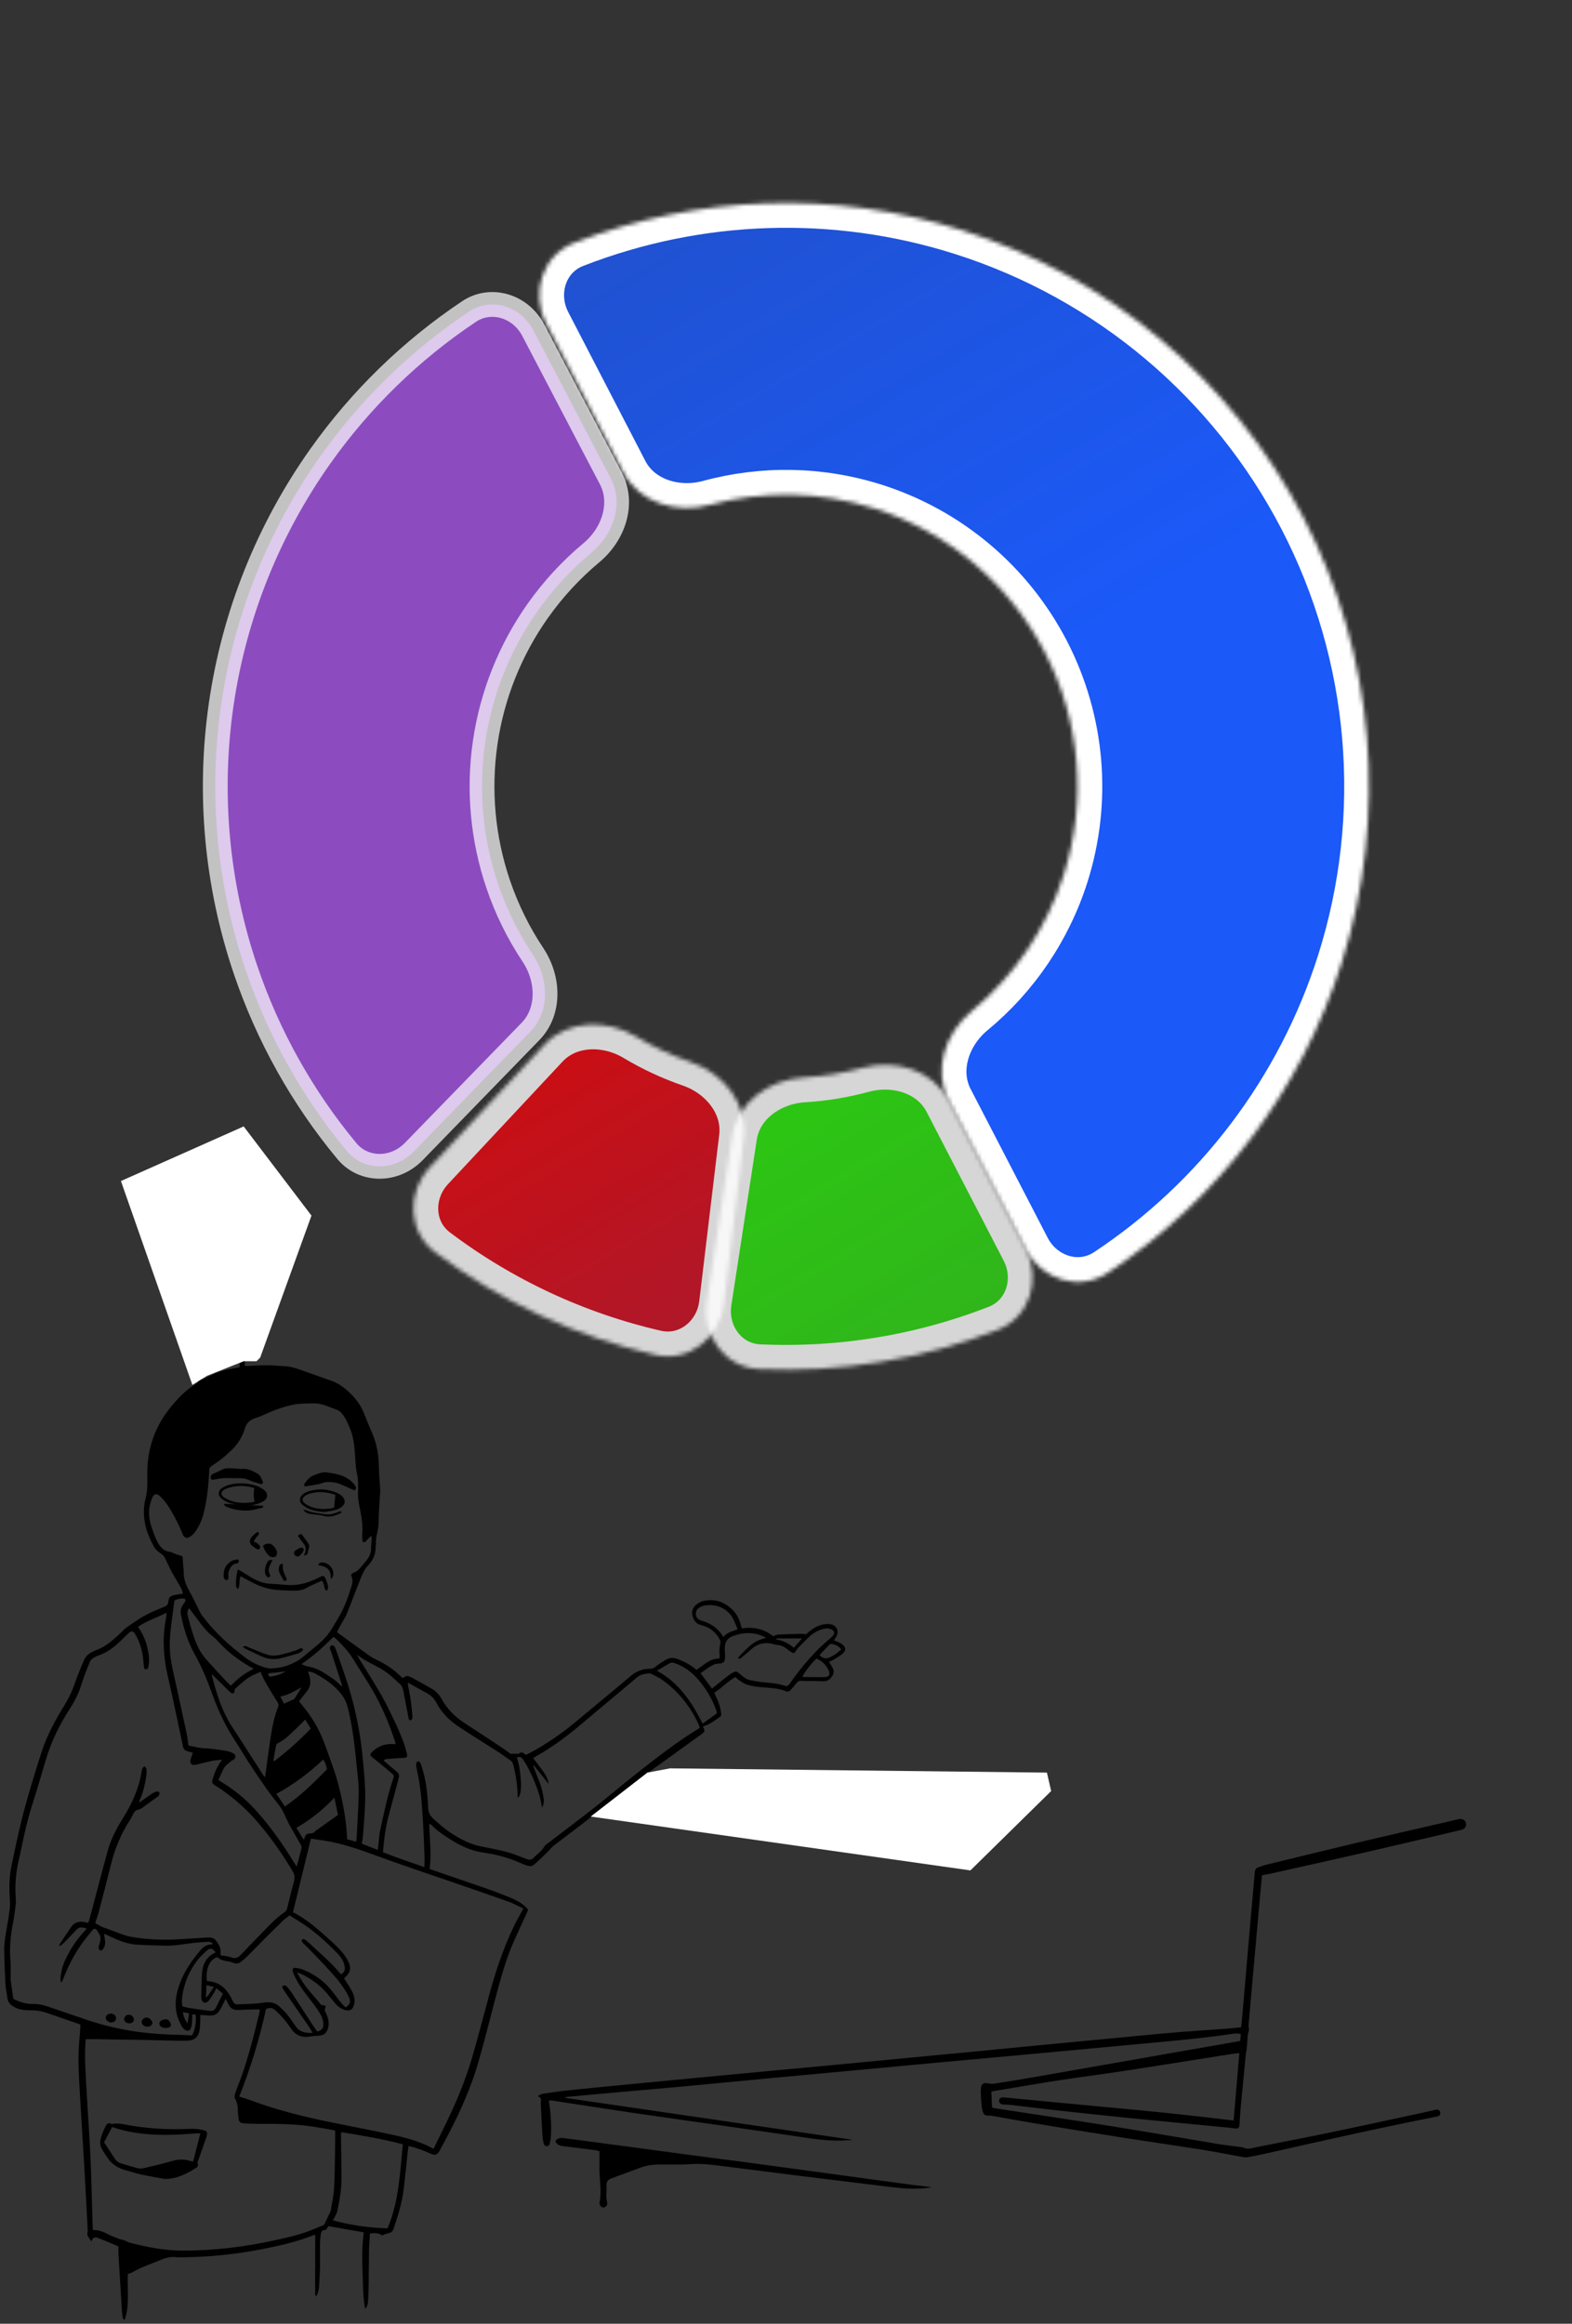 <svg width="377" height="557" viewBox="0 0 377 557" fill="none" xmlns="http://www.w3.org/2000/svg">
<rect x="0" y="0" width="377" height="557" fill="#333333" stroke="none"/>
<path d="M297.422 489.208C297.476 488.646 297.529 488.114 297.585 487.539C296.469 487.283 295.455 487.532 294.466 487.67C286.996 488.717 279.483 489.354 271.976 490.054C263.667 490.829 255.358 491.609 247.048 492.375C240.269 493 233.487 493.6 226.708 494.225C219.164 494.921 211.621 495.634 204.077 496.336C197.444 496.953 190.811 497.558 184.179 498.182C177.62 498.8 171.064 499.448 164.505 500.057C159.257 500.543 154.005 500.989 148.754 501.457C144.562 501.832 140.37 502.21 136.179 502.595C135.906 502.621 135.638 502.718 135.271 502.806C158.337 506.172 181.28 509.52 204.222 512.867C204.234 512.89 204.245 512.913 204.257 512.935C204.041 512.957 203.825 512.982 203.608 513C203.499 513.009 203.388 513 203.279 513.009C199.264 513.345 195.324 512.704 191.377 512.122C186.02 511.332 180.658 510.57 175.298 509.802C167.185 508.641 159.067 507.511 150.957 506.321C144.768 505.412 138.588 504.43 132.403 503.487C132.164 503.451 131.914 503.483 131.631 503.483C132.051 506.217 132.254 508.91 132.139 511.618C132.111 512.274 132.039 512.933 131.92 513.579C131.849 513.968 131.686 514.397 131.191 514.428C130.634 514.463 130.418 514.025 130.327 513.593C130.192 512.952 130.108 512.293 130.07 511.639C129.93 509.227 129.82 506.814 129.698 504.4C129.69 504.254 129.671 504.106 129.684 503.962C129.735 503.391 129.943 502.779 129 502.484L129.193 502.272C129.536 502.126 129.868 501.9 130.225 501.848C132.324 501.545 134.425 501.234 136.534 501.018C142.322 500.423 148.115 499.87 153.908 499.308C158.826 498.832 163.746 498.367 168.664 497.9C174.566 497.34 180.469 496.781 186.373 496.228C191.438 495.753 196.505 495.299 201.57 494.819C207.327 494.274 213.082 493.708 218.839 493.158C223.794 492.684 228.75 492.225 233.706 491.748C239.426 491.198 245.144 490.63 250.864 490.079C255.819 489.603 260.775 489.14 265.731 488.671C270.833 488.189 275.931 487.67 281.036 487.234C285.303 486.869 289.578 486.607 293.849 486.287C295.085 486.195 296.319 486.061 297.636 485.938C297.699 485.451 297.765 485.064 297.799 484.674C298.492 476.688 299.176 468.7 299.871 460.715C300.221 456.705 300.598 452.696 300.939 448.685C300.986 448.132 301.241 447.784 301.721 447.609C302.407 447.357 303.1 447.111 303.809 446.939C311.024 445.178 318.237 443.401 325.465 441.69C332.728 439.969 340.008 438.319 347.28 436.637C348.1 436.448 348.919 436.262 349.735 436.063C350.638 435.842 351.358 436.201 351.556 436.986C351.755 437.772 351.282 438.425 350.374 438.638C343.071 440.348 335.776 442.091 328.465 443.766C320.654 445.557 312.83 447.287 305.01 449.038C304.263 449.205 303.507 449.329 302.663 449.49C302.536 450.8 302.405 452.102 302.287 453.405C301.635 460.66 300.984 467.915 300.335 475.171C300.035 478.525 299.74 481.88 299.448 485.235C299.426 485.487 299.385 485.77 299.468 485.994C299.638 486.449 299.455 486.808 299.361 487.236C299.161 488.15 299.161 489.107 299.08 490.046C299.047 490.435 299.035 490.826 298.984 491.212C298.925 491.645 298.804 492.069 298.761 492.503C298.332 496.91 297.906 501.319 297.497 505.728C297.39 506.892 297.335 508.061 297.273 509.227C297.229 510.06 296.894 510.294 296.07 510.168C295.099 510.018 294.116 509.939 293.136 509.844C285.558 509.111 277.978 508.403 270.403 507.643C264.649 507.066 258.9 506.438 253.153 505.805C249.551 505.409 245.958 504.955 242.359 504.539C241.78 504.472 241.195 504.471 240.611 504.439C239.917 504.401 239.52 503.998 239.61 503.421C239.692 502.895 240.103 502.68 240.786 502.746C244.572 503.113 248.359 503.47 252.146 503.828C255.68 504.163 259.216 504.494 262.75 504.829C267.851 505.312 272.955 505.77 278.054 506.288C282.35 506.723 286.64 507.222 290.932 507.7C292.529 507.878 294.123 508.078 295.85 508.284C296.305 502.908 296.756 497.602 297.219 492.14C296.643 492.192 296.183 492.207 295.734 492.279C287.239 493.618 278.748 494.993 270.247 496.297C264.93 497.113 259.589 497.777 254.273 498.595C248.993 499.408 243.731 500.328 238.461 501.203C238.25 501.239 238.044 501.301 237.742 501.374C237.799 502.634 237.855 503.861 237.912 505.14C238.125 505.208 238.32 505.301 238.524 505.332C248.036 506.793 257.557 508.202 267.059 509.721C275.406 511.054 283.731 512.521 292.069 513.901C293.982 514.217 295.912 514.421 297.835 514.676C297.907 514.686 297.993 514.667 298.051 514.7C299.194 515.341 300.312 514.869 301.441 514.643C307.219 513.493 313.006 512.397 318.772 511.197C326.258 509.64 333.727 508.006 341.202 506.402C342.131 506.203 343.057 505.99 343.985 505.782C344.163 505.743 344.34 505.666 344.519 505.663C344.975 505.654 345.296 505.869 345.391 506.33C345.474 506.74 345.298 507.05 344.928 507.228C344.768 507.305 344.581 507.333 344.403 507.369C330.658 510.088 316.99 513.161 303.326 516.256C302.007 516.555 300.677 516.813 299.345 517.054C298.958 517.124 298.538 517.124 298.151 517.056C294.912 516.481 291.688 515.82 288.44 515.306C281.5 514.207 274.545 513.21 267.604 512.12C260.989 511.082 254.381 509.994 247.775 508.898C244.563 508.365 241.363 507.761 238.156 507.196C237.836 507.14 237.507 507.093 237.184 507.106C236.315 507.14 235.964 506.975 235.708 506.177C235.531 505.625 235.429 505.036 235.384 504.457C235.291 503.256 235.191 502.047 235.217 500.843C235.249 499.457 235.87 499.099 237.217 499.409C237.729 499.528 238.306 499.463 238.838 499.38C241.838 498.91 244.837 498.431 247.83 497.913C253.238 496.978 258.641 496.012 264.047 495.064C274.5 493.23 284.954 491.402 295.407 489.57C296.052 489.456 296.695 489.336 297.416 489.205L297.422 489.208Z" fill="black"/>
<path d="M223.416 524.283C219.618 524.937 215.877 524.514 212.132 524.044C205.125 523.166 198.112 522.331 191.104 521.46C185.004 520.702 178.908 519.914 172.81 519.146C170.416 518.845 168.038 518.56 165.598 518.733C163.011 518.917 160.403 518.795 157.803 518.828C156.367 518.845 154.959 519.075 153.607 519.573C151.273 520.431 148.95 521.315 146.611 522.161C145.775 522.463 145.398 522.987 145.451 523.885C145.529 525.226 145.235 526.574 145.614 527.919C145.792 528.548 145.223 529.16 144.661 529.124C144.137 529.09 143.686 528.53 143.801 527.923C144.335 525.112 143.708 522.309 143.766 519.503C143.792 518.227 143.77 516.948 143.77 515.643C143.353 515.533 143.085 515.431 142.808 515.396C140.267 515.071 137.726 514.749 135.183 514.446C134.314 514.342 133.521 514.162 133.188 513.212C133.691 512.477 134.407 512.389 135.221 512.498C139.355 513.054 143.492 513.587 147.627 514.14C153.357 514.906 159.085 515.69 164.815 516.453C170.111 517.157 175.41 517.828 180.705 518.539C188.574 519.595 196.44 520.672 204.307 521.741C208.802 522.352 213.296 522.973 217.794 523.575C219.353 523.783 220.918 523.946 222.48 524.135C222.795 524.173 223.106 524.234 223.418 524.284L223.416 524.283Z" fill="black"/>
<path d="M167.055 400.25C168.81 399.102 170.237 397.487 172.533 397.55C172.559 397.215 172.618 396.956 172.591 396.707C172.488 395.745 172.531 394.802 172.76 393.857C172.823 393.602 172.743 393.266 172.622 393.021C171.676 391.12 170.051 389.999 168.071 389.502C166.769 389.175 166.341 388.268 166.056 387.217C165.77 386.164 166.215 385.245 167.036 384.59C167.513 384.21 168.102 383.875 168.69 383.748C170.555 383.346 172.376 383.534 174.026 384.573C176.218 385.954 177.231 387.472 177.879 390.305C180.648 389.922 183.236 390.42 185.413 392.201C185.823 392.051 186.168 391.83 186.524 391.812C188.468 391.712 190.414 391.655 192.361 391.604C192.651 391.596 192.943 391.693 193.301 391.751C194.351 390.737 195.562 389.871 197.021 389.475C197.672 389.299 198.399 389.212 199.059 389.307C200.741 389.548 201.366 391.056 200.451 392.486C200.31 392.705 200.157 392.916 199.983 393.17C200.334 393.305 200.651 393.402 200.943 393.548C201.324 393.738 201.725 393.92 202.048 394.19C202.859 394.866 202.934 395.581 202.163 396.294C201.542 396.866 200.784 397.295 200.063 397.75C199.704 397.975 199.29 398.114 198.797 398.34C199.032 398.705 199.253 399.05 199.474 399.396C199.95 400.143 200.122 400.91 199.614 401.715C199.088 402.548 198.421 403.05 197.345 402.996C195.599 402.909 193.846 402.956 192.098 402.899C191.604 402.883 191.311 403.051 191.026 403.426C190.587 404.002 190.099 404.543 189.614 405.083C189.333 405.397 188.978 405.566 188.548 405.393C186.357 404.509 184.016 404.61 181.732 404.328C180.852 404.22 179.963 404.07 179.122 403.8C178.511 403.605 177.956 403.208 177.406 402.854C177.05 402.626 176.748 402.313 176.366 401.99C174.485 403.025 173.081 404.645 171.31 405.733C171.727 406.724 172.158 407.616 172.475 408.546C172.718 409.257 172.843 410.013 172.965 410.758C173.002 410.981 172.927 411.349 172.77 411.457C171.473 412.347 170.247 413.379 168.656 413.78C168.646 413.817 168.596 413.893 168.617 413.933C169.136 414.946 169.093 415.067 168.042 415.824C163.995 418.734 159.953 421.649 155.911 424.564C155.595 424.792 155.295 425.043 154.813 425.421C186.942 425.283 218.856 425.412 250.883 425.552C250.73 426.072 250.458 426.072 250.213 426.084C249.027 426.141 247.839 426.23 246.652 426.234C229.98 426.28 213.307 426.333 196.636 426.346C182.968 426.356 169.299 426.342 155.633 426.26C154.213 426.252 153.138 426.593 152.062 427.482C150.002 429.183 147.842 430.764 145.726 432.398C145.157 432.838 144.597 433.291 143.835 433.894C160.057 433.894 176.042 433.877 192.026 433.899C207.996 433.92 223.968 433.762 239.976 433.924C240.008 434.587 239.606 434.584 239.264 434.603C238.144 434.666 237.021 434.752 235.901 434.752C227.879 434.754 219.856 434.732 211.834 434.726C190.144 434.71 168.454 434.699 146.764 434.685C146.038 434.685 145.31 434.698 144.586 434.666C144.144 434.646 143.707 434.548 143.16 434.47C141.773 435.542 140.291 436.698 138.798 437.838C136.75 439.399 134.683 440.935 132.649 442.512C132.217 442.847 131.904 443.332 131.506 443.718C130.371 444.816 129.259 445.944 128.059 446.967C127.463 447.476 126.676 447.307 125.977 447.03C125.241 446.738 124.521 446.408 123.786 446.114C121.23 445.091 118.567 444.424 115.855 444.046C112.893 443.633 110.32 442.372 107.852 440.807C106.348 439.852 104.862 438.863 103.61 437.573C103.496 437.455 103.361 437.356 103.226 437.263C103.181 437.232 103.103 437.25 102.935 437.239C103.037 440.787 103.521 444.327 103.031 447.983C103.347 448.097 103.673 448.223 104.004 448.337C108.403 449.846 112.809 451.338 117.2 452.869C118.851 453.444 120.482 454.079 122.102 454.735C123.602 455.342 125.048 456.048 126.209 457.235C126.698 457.735 126.724 457.702 126.411 458.382C125.308 460.778 124.191 463.168 123.127 465.58C121.203 469.944 119.997 474.543 118.77 479.133C117.417 484.2 116.181 489.3 114.714 494.334C112.927 500.466 110.333 506.283 107.35 511.927C106.718 513.123 106.094 514.324 105.436 515.505C104.846 516.563 104.361 516.713 103.233 516.209C101.574 515.469 99.885 514.817 97.987 514.374C97.912 514.877 97.826 515.347 97.774 515.821C97.444 518.872 97.165 521.929 96.785 524.972C96.389 528.129 95.423 531.151 94.419 534.158C94.2 534.816 93.824 535.199 93.099 535.311C92.59 535.389 92.111 535.657 91.617 535.841C91.146 535.35 90.129 535.169 88.728 535.356C88.65 536.616 88.526 537.893 88.501 539.172C88.447 542.009 88.454 544.847 88.415 547.685C88.397 548.972 88.354 550.258 88.275 551.543C88.235 552.185 88.124 552.831 87.567 553.448C86.973 550.311 87.073 547.254 86.933 544.215C86.794 541.182 86.832 538.154 87.245 535.08C84.433 534.591 81.654 534.107 78.8 533.61C78.691 533.759 78.532 533.965 78.385 534.178C78.236 534.393 78.117 534.548 77.778 534.557C77.27 534.569 77.022 534.911 76.942 535.462C76.627 537.667 76.771 539.876 76.764 542.087C76.758 544.096 76.653 546.107 76.522 548.113C76.472 548.885 76.308 549.67 75.778 550.485C75.689 550.194 75.6 550.035 75.596 549.875C75.575 548.985 75.565 548.095 75.568 547.205C75.573 545.456 75.594 543.709 75.598 541.961C75.604 539.888 75.599 537.815 75.599 535.716C75.504 535.716 75.399 535.688 75.319 535.72C71.256 537.343 67.015 538.311 62.736 539.143C56.466 540.361 50.139 541.007 43.753 541.059C43.29 541.063 42.823 541.095 42.367 541.037C41.051 540.868 39.837 541.152 38.623 541.659C36.341 542.611 33.978 543.366 31.824 544.616C31.488 544.813 31.094 544.912 30.662 545.081C30.499 548.704 31.12 552.445 29.93 556.028C29.847 556.035 29.765 556.043 29.683 556.049C29.607 555.897 29.49 555.752 29.461 555.592C29.373 555.106 29.288 554.614 29.257 554.122C28.966 549.544 28.683 544.965 28.409 540.386C28.37 539.733 28.404 539.077 28.404 538.446C26.748 537.755 25.21 537.084 23.648 536.478C22.992 536.223 22.272 536.066 21.94 537.28C21.365 536.412 20.76 535.905 20.993 534.999C21.049 534.783 21.031 534.542 21.019 534.315C20.779 529.734 20.554 525.152 20.287 520.572C19.936 514.509 19.529 508.449 19.188 502.386C18.934 497.873 18.591 493.358 19.046 488.835C19.16 487.696 19.211 486.55 19.297 485.311C19.208 485.272 19.008 485.173 18.799 485.101C16.276 484.223 13.751 483.349 11.225 482.477C9.998 482.054 8.738 481.853 7.435 481.866C6.077 481.879 4.741 481.787 3.493 481.116C2.564 480.617 1.891 479.996 1.759 478.889C1.632 477.815 1.374 476.75 1.313 475.673C1.163 473.039 1.06 470.4 1.004 467.762C0.964 465.943 1.253 464.15 1.59 462.361C1.901 460.709 2.155 459.044 2.352 457.375C2.448 456.565 2.394 455.73 2.343 454.91C2.182 452.329 2.225 449.749 2.757 447.219C3.666 442.894 4.558 438.56 5.688 434.291C6.918 429.638 8.356 425.037 9.802 420.445C11.088 416.364 13.072 412.593 15.322 408.965C16.494 407.076 17.429 405.096 18.129 402.979C18.698 401.262 19.461 399.61 20.152 397.934C20.537 397.002 21.243 396.379 22.141 395.956C22.41 395.829 22.67 395.679 22.949 395.581C24.955 394.871 26.578 393.582 28.121 392.173C28.657 391.684 29.169 391.167 29.694 390.666C29.885 390.483 30.065 390.282 30.282 390.138C31.728 389.171 33.13 388.122 34.648 387.287C36.175 386.448 37.809 385.792 39.424 385.128C40.017 384.884 40.299 384.602 40.367 383.935C40.48 382.832 40.8 382.553 41.903 382.318C42.514 382.188 43.135 382.106 43.887 381.98C43.731 381.528 43.635 381.05 43.41 380.642C42.73 379.408 41.992 378.205 41.292 376.982C41.048 376.554 40.846 376.101 40.629 375.657C40.285 374.954 39.928 374.255 39.608 373.541C39.401 373.077 39.102 372.756 38.672 372.453C38.038 372.006 37.355 371.486 36.983 370.832C35.272 367.826 34.238 364.621 34.566 361.097C34.608 360.638 34.649 360.168 34.781 359.731C35.385 357.737 35.362 355.684 35.324 353.645C35.203 347.222 37.227 341.597 41.401 336.722C43.058 334.787 44.816 332.981 47.046 331.693C47.27 331.563 47.456 331.366 47.517 331.316C47.571 323.652 47.62 316.128 47.685 308.605C47.689 308.143 47.571 307.599 48.114 307.26C48.5 307.492 48.38 307.858 48.386 308.154C48.436 310.696 48.498 313.237 48.499 315.779C48.501 320.367 48.463 324.955 48.441 329.543C48.44 329.896 48.441 330.248 48.441 330.688C49.977 329.996 51.362 329.231 52.839 328.743C54.295 328.262 55.843 328.059 57.476 327.707C57.476 327.244 57.476 326.792 57.476 326.338C57.466 315.577 57.453 304.814 57.451 294.053C57.451 293.228 57.549 292.405 57.575 291.581C57.596 290.893 57.943 290.437 58.603 289.999C59.028 302.535 58.81 314.958 58.708 327.416C59.073 327.416 59.326 327.425 59.578 327.415C61.026 327.356 62.476 327.237 63.924 327.247C65.407 327.259 66.89 327.401 68.374 327.479C70.015 327.566 71.527 328.155 73.05 328.692C75.165 329.437 77.271 330.206 79.39 330.937C81.078 331.519 82.454 332.513 83.759 333.736C85.263 335.145 86.447 336.716 87.229 338.606C87.868 340.152 88.456 341.722 89.145 343.247C89.97 345.07 90.445 346.987 90.696 348.948C90.88 350.382 90.855 351.843 90.935 353.292C90.994 354.37 91.077 355.446 91.144 356.524C91.165 356.852 91.194 357.182 91.176 357.507C91.045 360.012 90.803 362.517 90.799 365.022C90.797 366.719 90.077 368.287 90.15 369.974C90.163 370.268 90.064 370.565 90.072 370.86C90.115 372.619 89.405 374.092 88.218 375.301C87.374 376.162 86.96 377.23 86.528 378.274C85.365 381.091 84.335 383.961 83.188 386.785C82.819 387.695 82.245 388.523 81.772 389.392C81.457 389.97 81.155 390.556 80.865 391.103C80.908 391.22 80.913 391.305 80.957 391.337C83.434 393.139 85.908 394.947 88.401 396.727C88.989 397.147 89.618 397.53 90.273 397.83C92.457 398.832 94.412 400.154 96.123 401.839C96.263 401.977 96.414 402.104 96.552 402.227C96.912 402.049 97.246 401.756 97.585 401.75C97.984 401.743 98.416 401.932 98.784 402.129C100.295 402.943 101.784 403.795 103.286 404.624C104.414 405.246 105.298 406.108 105.916 407.241C107.194 409.582 109.007 411.421 111.224 412.879C114.339 414.928 117.457 416.974 120.567 419.032C121.227 419.469 121.852 419.955 122.427 420.371C123.005 420.371 123.523 420.371 124.041 420.371C124.172 420.371 124.357 420.422 124.426 420.354C125.071 419.729 125.565 420.223 126.165 420.634C127.117 420.122 128.118 419.629 129.076 419.062C132.204 417.207 135.179 415.134 137.97 412.795C142.398 409.084 146.888 405.447 151.289 401.704C152.63 400.563 154.089 400.014 155.797 400.016C156.348 400.016 156.78 399.875 157.218 399.51C157.873 398.962 158.598 398.49 159.33 398.045C160.308 397.448 161.244 397.166 162.481 397.651C163.978 398.24 165.375 398.908 166.616 399.919C166.743 400.022 166.877 400.118 167.059 400.255L167.055 400.25ZM39.928 386.574C37.598 387.773 35.192 388.487 33.086 389.958C34.117 391.407 34.832 392.921 35.245 394.563C35.633 396.103 35.932 397.66 35.625 399.26C35.55 399.645 35.515 400.141 34.999 400.127C34.442 400.113 34.528 399.592 34.484 399.214C34.373 398.266 34.335 397.302 34.149 396.369C33.818 394.713 33.287 393.113 32.388 391.666C31.917 390.909 31.541 390.854 30.875 391.431C30.402 391.841 29.965 392.294 29.523 392.74C27.765 394.512 25.883 396.098 23.445 396.871C23.196 396.95 22.972 397.105 22.733 397.215C22.17 397.473 21.734 397.86 21.509 398.446C20.903 400.012 20.211 401.553 19.73 403.157C19.04 405.456 18.056 407.592 16.746 409.597C14.352 413.262 12.425 417.157 11.136 421.35C10.139 424.597 9.239 427.876 8.195 431.108C7.241 434.062 6.396 437.041 5.746 440.076C5.311 442.107 4.899 444.144 4.437 446.171C3.771 449.09 3.545 452.036 3.786 455.02C3.823 455.478 3.836 455.949 3.779 456.403C3.591 457.874 3.424 459.353 3.139 460.808C2.539 463.869 2.222 466.932 2.517 470.056C2.632 471.267 2.541 472.495 2.549 473.716C2.551 474.079 2.543 474.444 2.589 474.803C2.778 476.234 2.985 477.662 3.187 479.102C4.677 479.894 6.258 480.383 7.988 480.342C9.153 480.315 10.281 480.561 11.384 480.938C14.661 482.056 17.937 483.179 21.221 484.278C25.142 485.589 29.158 486.503 33.255 487.055C36.63 487.51 40.023 487.692 43.424 487.762C44.307 487.78 45.19 487.846 46.038 487.888C46.766 486.798 47.177 484.31 46.883 482.857H46.085C46.085 483.453 46.111 483.979 46.077 484.502C46.047 484.961 45.993 485.426 45.874 485.867C45.616 486.83 44.932 487.039 44.176 486.395C43.93 486.185 43.684 485.929 43.547 485.642C43.164 484.843 42.74 484.044 42.511 483.196C41.711 480.257 42.283 477.42 43.423 474.694C44.539 472.025 46.194 469.672 48.062 467.475C48.792 466.616 49.686 466.025 50.883 466.07C50.915 466.071 50.95 465.986 50.998 465.924C50.719 465.456 50.248 465.432 49.791 465.456C48.769 465.508 47.746 465.56 46.732 465.675C44.308 465.953 41.905 466.449 39.448 466.37C37.271 466.3 35.092 466.264 32.918 466.14C30.465 465.999 28.246 465.05 26.065 464.005C25.76 463.859 25.448 463.725 24.955 463.501C25.05 464.172 25.103 464.622 25.181 465.068C25.321 465.861 25.134 466.577 24.685 467.226C24.503 467.489 24.204 467.667 23.925 467.457C23.756 467.33 23.631 467.009 23.652 466.791C23.692 466.37 23.834 465.956 23.96 465.547C24.196 464.779 24.191 464.056 23.672 463.388C23.531 463.207 23.434 462.993 23.317 462.793C22.993 462.238 22.581 462.158 22.176 462.652C21.256 463.774 20.326 464.894 19.493 466.08C17.627 468.739 16.185 471.628 15.028 474.662C14.968 474.82 14.851 474.954 14.761 475.1C14.697 475.088 14.633 475.075 14.568 475.063C14.551 474.587 14.449 474.093 14.537 473.637C14.734 472.605 14.895 471.536 15.302 470.581C16.432 467.928 17.937 465.487 19.87 463.328C20.168 462.995 20.465 462.659 20.795 462.288C19.378 461.778 18.898 461.914 18.042 462.85C17.13 463.848 16.186 464.818 15.235 465.779C14.957 466.06 14.607 466.268 14.29 466.509C14.223 466.236 14.262 466.083 14.345 465.957C15.257 464.583 16.153 463.197 17.099 461.847C17.812 460.829 18.846 460.496 20.055 460.679C20.406 460.733 20.752 460.819 21.136 460.898C21.258 460.585 21.375 460.351 21.441 460.103C22.187 457.3 22.92 454.493 23.667 451.69C24.414 448.885 25.139 446.074 25.936 443.284C26.713 440.565 28.058 438.108 29.544 435.714C31.593 432.412 33.219 428.926 33.898 425.058C33.967 424.668 33.997 424.264 34.128 423.896C34.2 423.692 34.446 423.55 34.614 423.38C34.786 423.554 35.082 423.713 35.106 423.905C35.17 424.423 35.173 424.962 35.103 425.48C34.827 427.512 34.39 429.507 33.554 431.396C33.474 431.574 33.456 431.78 33.378 432.099C34.445 431.338 35.371 430.65 36.325 430.006C36.703 429.751 37.13 429.538 37.565 429.41C37.749 429.356 38.081 429.515 38.217 429.682C38.311 429.798 38.222 430.107 38.145 430.304C38.092 430.443 37.937 430.557 37.805 430.653C36.58 431.55 35.326 432.407 34.133 433.343C33.532 433.816 32.615 433.672 32.186 434.398C31.8 435.051 31.5 435.757 31.087 436.391C28.974 439.634 27.547 443.159 26.614 446.906C25.666 450.714 24.678 454.514 23.682 458.31C23.433 459.257 23.085 460.177 22.832 460.959C23.366 461.259 23.829 461.521 24.296 461.779C24.41 461.841 24.529 461.896 24.651 461.941C25.887 462.396 27.12 462.86 28.363 463.297C29.263 463.614 30.155 464.003 31.085 464.177C34.898 464.892 38.752 465.053 42.62 464.85C45.025 464.725 47.428 464.556 49.832 464.405C50.597 464.356 51.311 464.514 51.788 465.14C52.182 465.657 52.571 466.222 52.769 466.828C52.95 467.382 52.872 468.02 52.911 468.676C53.72 468.826 54.635 468.872 55.451 469.18C56.425 469.548 57.072 469.278 57.726 468.586C59.338 466.886 60.982 465.215 62.611 463.531C64.423 461.658 66.178 459.726 68.362 458.254C68.6 458.094 68.772 457.747 68.848 457.453C69.415 455.284 69.919 453.098 70.51 450.936C70.755 450.042 70.647 449.288 70.175 448.501C67.55 444.134 64.641 439.967 61.256 436.16C58.46 433.015 55.276 430.294 51.707 428.038C50.781 427.453 50.741 427.304 51.05 426.25C51.087 426.124 51.139 426.002 51.178 425.876C51.625 424.458 52.285 423.141 53.255 421.782C52.349 421.89 51.602 421.928 50.878 422.077C49.653 422.328 48.444 422.656 47.225 422.939C46.743 423.051 46.226 423.195 45.837 422.75C45.482 422.346 45.636 421.885 45.798 421.441C45.95 421.024 46.088 420.602 46.249 420.136C45.717 419.986 45.306 419.875 44.899 419.754C44.315 419.582 44.017 419.249 43.879 418.59C42.694 412.941 41.511 407.292 40.213 401.669C39.127 396.967 38.911 392.276 39.873 387.54C39.923 387.29 39.907 387.028 39.932 386.577L39.928 386.574ZM57.377 502.537C58.381 502.865 59.361 503.146 60.311 503.502C66.261 505.723 72.398 507.263 78.605 508.546C83.803 509.622 89.025 510.594 94.212 511.722C97.563 512.451 100.88 513.347 103.915 515.038C103.956 515.061 104.031 515.019 104.005 515.024C104.746 513.498 105.45 512.012 106.183 510.542C109.001 504.895 111.511 499.119 113.264 493.047C114.636 488.296 115.896 483.512 117.175 478.734C118.713 472.988 120.554 467.352 123.119 461.974C123.729 460.696 124.432 459.462 125.095 458.21C125.212 457.987 125.346 457.771 125.525 457.461C124.269 456.881 123.108 456.237 121.874 455.794C117.746 454.315 113.592 452.907 109.448 451.473C102.967 449.23 96.453 447.079 90.018 444.711C86.106 443.272 82.195 441.92 78.074 441.243C76.942 441.057 75.804 440.9 74.563 440.713C73.122 446.628 71.706 452.439 70.266 458.346C73.722 460.105 76.622 462.76 79.54 465.387C80.421 466.181 81.277 467.017 82.04 467.921C82.65 468.644 83.201 469.454 83.603 470.308C84.29 471.772 83.944 472.97 82.72 473.995C82.651 474.054 82.607 474.144 82.533 474.246C83.083 475.113 83.665 475.955 84.169 476.841C84.814 477.973 85.264 479.139 84.913 480.516C84.567 481.868 83.701 482.15 82.417 481.686C81.603 481.393 80.916 480.865 80.362 480.183C79.739 479.414 79.105 478.654 78.478 477.887C76.882 475.936 74.874 474.511 72.665 473.352C72.274 473.147 71.849 473.012 71.255 472.769C72.768 475.949 75.131 478.191 77.01 480.557C77.487 480.655 77.806 480.722 78.126 480.787C78.042 481.135 77.959 481.482 77.862 481.888C78.024 482.232 78.245 482.64 78.411 483.069C78.839 484.174 79.005 485.302 78.576 486.45C78.209 487.43 77.527 487.893 76.479 487.946C75.796 487.982 75.106 488.024 74.434 488.141C72.529 488.476 70.99 487.976 69.865 486.332C69.269 485.461 68.635 484.611 67.953 483.808C67.382 483.136 66.726 482.533 66.091 481.917C65.434 481.281 64.684 481.114 63.781 481.574C62.251 488.7 60.097 495.682 57.38 502.539L57.377 502.537ZM80.374 510.751C80.217 510.692 80.07 510.606 79.914 510.581C77.8 510.223 75.695 509.793 73.57 509.539C69.829 509.091 66.064 509.057 62.299 509.081C61.048 509.089 59.793 509.056 58.545 508.968C57.552 508.898 57.307 508.617 57.181 507.617C57.101 506.996 57.037 506.368 57.034 505.743C57.029 504.873 56.904 504.036 56.475 503.275C56.227 502.834 56.201 502.395 56.349 501.944C56.575 501.255 56.829 500.576 57.082 499.896C57.417 499.001 57.791 498.119 58.099 497.214C59.748 492.371 61.032 487.424 62.207 482.448C62.264 482.208 62.273 481.956 62.308 481.668C62.028 481.655 61.833 481.633 61.639 481.638C60.121 481.679 58.602 481.693 57.086 481.78C55.99 481.841 55.251 481.405 54.788 480.428C54.595 480.019 54.366 479.627 54.105 479.14C53.697 479.951 53.351 480.659 52.988 481.359C52.211 482.851 51.461 483.251 49.795 483.094C49.25 483.042 48.701 483.018 48.028 482.972C48.028 483.642 48.052 484.197 48.022 484.749C47.982 485.439 47.95 486.138 47.819 486.814C47.532 488.288 46.571 489.084 45.081 489.131C44.257 489.157 43.431 489.163 42.606 489.147C39.934 489.096 37.263 489.023 34.592 488.974C30.732 488.904 26.871 488.845 23.011 488.785C22.203 488.773 21.394 488.783 20.569 488.783C20.548 488.971 20.531 489.099 20.521 489.228C20.212 493.325 20.57 497.407 20.788 501.492C21.072 506.764 21.471 512.031 21.707 517.304C21.946 522.678 22.048 528.059 22.214 533.436C22.225 533.787 22.26 534.136 22.289 534.55C23.732 534.462 24.885 535.024 26.047 535.601C26.872 536.011 27.739 536.342 28.6 536.673C28.992 536.823 29.428 536.857 29.823 537C30.315 537.177 30.765 537.487 31.266 537.613C35.369 538.642 39.51 539.461 43.763 539.467C51.318 539.477 58.775 538.561 66.143 536.939C69.265 536.253 72.386 535.531 75.349 534.274C76.163 533.928 76.989 533.61 77.693 533.326C78.138 532.412 78.557 531.561 78.965 530.706C79.106 530.411 79.285 530.113 79.335 529.798C79.633 527.944 80.047 526.092 80.14 524.224C80.318 520.633 80.311 517.033 80.373 513.436C80.387 512.551 80.374 511.664 80.374 510.751ZM86.99 369.64C86.945 369.048 86.811 368.428 86.868 367.826C87.085 365.561 86.671 363.367 86.221 361.172C85.99 360.04 85.802 358.908 85.857 357.739C85.928 356.198 85.939 354.684 85.596 353.131C85.216 351.406 85.231 349.594 85.078 347.819C84.92 345.972 84.675 344.145 83.942 342.421C83.361 341.054 82.809 339.666 81.774 338.559C81.538 338.306 81.224 338.087 80.904 337.958C79.957 337.577 78.978 337.274 78.03 336.894C77.028 336.492 75.987 336.374 74.926 336.375C74.206 336.375 73.487 336.415 72.768 336.454C72.11 336.49 71.442 336.484 70.8 336.604C68.398 337.056 66.104 337.851 63.879 338.859C63.075 339.222 62.268 339.598 61.428 339.857C60.118 340.261 59.17 340.935 58.746 342.332C58.155 344.285 57.142 346.026 55.669 347.458C54.889 348.216 54.079 348.95 53.23 349.629C52.407 350.288 51.524 350.871 50.653 351.469C50.356 351.673 50.214 351.9 50.201 352.276C50.169 353.165 50.078 354.052 50.02 354.94C49.867 357.315 49.547 359.667 49.021 361.987C48.579 363.937 47.893 365.79 46.653 367.382C46.321 367.807 45.871 368.179 45.403 368.451C44.806 368.798 44.25 368.581 43.91 367.981C43.798 367.782 43.743 367.552 43.653 367.339C42.676 365.023 41.532 362.791 40.133 360.704C39.608 359.918 38.97 359.178 38.266 358.546C37.56 357.912 36.894 358.076 36.534 358.947C36.199 359.759 35.935 360.63 35.823 361.499C35.595 363.262 35.93 364.978 36.556 366.636C36.857 367.434 37.123 368.248 37.478 369.023C38.156 370.506 39.028 371.786 40.861 371.994C41.239 372.037 41.588 372.296 41.959 372.433C42.358 372.581 42.759 372.729 43.171 372.829C43.769 372.975 43.831 373.077 43.843 373.693C43.857 374.443 43.934 375.191 43.988 375.94C44.005 376.169 44.071 376.398 44.059 376.624C43.958 378.523 44.7 380.152 45.612 381.753C46.279 382.924 46.826 384.164 47.441 385.365C47.771 386.007 48.062 386.686 48.49 387.259C51.417 391.18 54.998 394.435 58.89 397.366C60.303 398.43 61.872 399.19 63.559 399.696C64.055 399.844 64.598 399.947 65.11 399.917C66.427 399.838 67.734 399.67 68.985 399.2C70.384 398.673 71.696 398.021 72.839 397.024C74.702 395.402 76.75 394.002 78.374 392.096C79.416 390.873 80.108 389.457 80.946 388.118C82.504 385.629 83.471 382.901 84.329 380.123C84.559 379.38 84.635 378.638 84.312 377.898C84.107 377.429 84.28 377.194 84.754 377.01C85.197 376.839 85.645 376.586 85.983 376.257C86.523 375.731 86.953 375.094 87.467 374.538C88.393 373.534 89.022 372.426 89.004 371.006C88.995 370.315 89.096 369.623 89.129 368.931C89.139 368.719 89.092 368.505 89.051 368.104C88.649 368.495 88.368 368.755 88.102 369.032C87.818 369.328 87.633 369.775 86.987 369.636L86.99 369.64ZM127.862 421.417C128.663 422.469 129.428 423.42 130.132 424.413C130.819 425.384 131.459 426.391 131.585 427.62C130.405 426.135 129.225 424.649 128.045 423.163C127.986 423.199 127.926 423.234 127.867 423.27C127.965 423.534 128.06 423.798 128.162 424.06C128.689 425.412 129.271 426.745 129.728 428.12C130.038 429.053 130.211 430.036 130.374 431.01C130.503 431.783 130.418 432.554 129.978 433.288C129.803 432.387 129.703 431.54 129.47 430.729C128.719 428.122 127.659 425.633 126.376 423.243C126.096 422.721 125.738 422.242 125.428 421.736C125.086 421.176 124.623 421.001 123.946 421.264C124.607 423.146 124.809 425.107 124.932 427.077C124.98 427.83 124.944 428.596 124.868 429.349C124.814 429.875 124.7 430.42 124.167 430.947C124.146 430.656 124.13 430.538 124.129 430.419C124.105 427.964 123.721 425.559 123.143 423.179C123.023 422.686 122.854 422.265 122.399 421.963C121.495 421.362 120.643 420.68 119.731 420.093C116.458 417.986 113.135 415.953 109.894 413.797C107.671 412.319 105.834 410.43 104.587 408.024C104.101 407.088 103.372 406.397 102.445 405.892C101.026 405.119 99.623 404.312 98.211 403.526C98.09 403.459 97.943 403.439 97.758 403.382C98.01 404.768 98.275 406.052 98.468 407.347C98.656 408.619 98.787 409.9 98.9 411.18C98.939 411.619 98.979 412.122 98.458 412.375C97.97 412.26 97.997 411.859 97.929 411.511C97.54 409.504 97.146 407.497 96.761 405.488C96.628 404.796 96.44 404.124 95.894 403.641C94.76 402.635 93.686 401.534 92.444 400.682C90.282 399.201 87.737 398.348 85.664 396.655C85.902 397.221 86.215 397.707 86.517 398.2C88.171 400.9 89.884 403.568 91.454 406.316C92.615 408.348 93.622 410.469 94.633 412.581C95.358 414.096 96.02 415.646 96.628 417.213C97.032 418.255 97.322 419.346 97.602 420.43C97.77 421.082 97.488 421.322 96.832 421.352C95.521 421.41 94.21 421.501 92.901 421.619C92.613 421.645 92.248 421.649 92.014 422.017C93.069 422.915 94.08 423.812 95.136 424.65C95.58 425.002 95.773 425.384 95.669 425.924C95.613 426.215 95.549 426.505 95.471 426.791C94.737 429.53 94.015 432.273 93.261 435.005C92.458 437.91 92.113 440.884 91.828 443.969C95.055 445.257 98.351 446.342 101.757 447.543C101.787 446.831 101.846 446.276 101.826 445.724C101.731 443.053 101.651 440.38 101.497 437.711C101.24 433.231 101.017 428.745 100.007 424.346C99.896 423.864 99.803 423.371 99.788 422.881C99.781 422.667 99.938 422.348 100.117 422.251C100.43 422.081 100.683 422.33 100.822 422.61C100.953 422.875 101.032 423.164 101.127 423.444C102.205 426.637 102.529 429.956 102.677 433.289C102.728 434.425 103.086 435.18 103.946 435.968C105.412 437.313 106.904 438.591 108.587 439.648C110.638 440.935 112.761 442.045 115.164 442.533C117.264 442.96 119.379 443.337 121.448 443.888C123.033 444.31 124.565 444.946 126.102 445.532C126.762 445.784 127.369 445.95 127.919 445.362C128.795 444.427 129.923 443.734 130.563 442.57C130.683 442.351 130.921 442.187 131.128 442.028C134.954 439.098 138.811 436.211 142.601 433.236C145.873 430.669 149.04 427.969 152.303 425.39C157.274 421.46 162.271 417.56 167.692 414.249C167.741 414.218 167.765 414.144 167.818 414.066C167.733 413.835 167.656 413.581 167.547 413.344C165.584 409.054 162.731 405.477 158.903 402.712C158.108 402.137 157.183 401.743 156.311 401.277C156.141 401.186 155.936 401.077 155.76 401.096C154.719 401.211 153.701 401.275 152.81 402.031C148.406 405.77 143.939 409.433 139.533 413.169C136.176 416.016 132.681 418.657 128.835 420.813C128.521 420.989 128.221 421.19 127.859 421.415L127.862 421.417ZM76.085 486.95C77.5 486.625 77.649 485.708 77.522 484.813C77.432 484.174 77.236 483.51 76.922 482.948C76.41 482.031 75.806 481.156 75.166 480.321C73.66 478.357 72.076 476.449 70.927 474.239C70.655 473.715 70.412 473.166 70.237 472.604C70.035 471.955 70.285 471.607 70.956 471.691C71.632 471.775 72.316 471.963 72.946 472.225C75.68 473.365 77.984 475.083 79.786 477.453C80.505 478.399 81.226 479.343 81.975 480.265C82.253 480.609 82.613 480.886 82.918 481.177C83.985 480.388 84.164 479.811 83.675 478.727C83.391 478.098 83.072 477.473 82.68 476.906C81.969 475.876 81.254 474.835 80.429 473.898C78.882 472.141 77.267 470.443 75.656 468.743C74.68 467.714 73.654 466.732 72.655 465.725C72.443 465.511 72.201 465.258 72.434 464.953C72.719 464.58 73.035 464.836 73.293 465.027C73.636 465.282 73.964 465.562 74.274 465.858C76.731 468.202 79.393 470.338 81.542 472.997C81.621 473.094 81.737 473.161 81.829 473.237C82.613 472.677 82.759 472.363 82.665 471.487C82.521 470.127 81.756 469.086 80.856 468.156C78.648 465.878 76.314 463.732 73.732 461.882C72.371 460.906 70.922 460.054 69.46 459.113C68.891 459.557 68.364 459.898 67.92 460.327C66.283 461.909 64.665 463.511 63.057 465.122C61.821 466.359 60.62 467.632 59.38 468.866C58.891 469.353 58.349 469.792 57.813 470.23C57.322 470.631 56.771 470.753 56.145 470.538C55.646 470.367 55.137 470.198 54.619 470.126C53.688 469.995 52.812 469.768 52.135 469.123C50.117 469.649 49.302 472.314 49.604 474.82C49.694 474.841 49.786 474.878 49.88 474.884C52.355 475.036 54.04 476.368 55.213 478.458C55.439 478.86 55.654 479.271 55.846 479.69C56.095 480.231 56.464 480.49 57.089 480.432C57.745 480.37 58.41 480.41 59.067 480.369C60.317 480.291 61.578 480.271 62.81 480.073C64.333 479.827 65.766 479.798 66.974 480.919C67.623 481.521 68.28 482.13 68.832 482.818C69.596 483.766 70.269 484.791 70.976 485.786C71.932 487.131 73.313 487.326 74.978 487.299C74.621 486.695 74.367 486.205 74.057 485.752C72.172 483.005 70.275 480.267 68.384 477.524C68.16 477.199 67.924 476.875 67.756 476.52C67.689 476.381 67.731 476.07 67.835 475.999C67.991 475.892 68.278 475.847 68.447 475.92C68.675 476.019 68.871 476.234 69.032 476.436C69.403 476.9 69.769 477.37 70.094 477.865C71.794 480.459 73.477 483.064 75.172 485.66C75.459 486.098 75.777 486.515 76.085 486.95ZM71.158 447.437C71.585 445.808 71.981 444.348 72.338 442.88C72.384 442.689 72.267 442.429 72.162 442.237C71.633 441.287 71.076 440.353 70.544 439.405C69.933 438.315 69.255 437.251 68.758 436.109C68.269 434.986 67.793 433.868 67.051 432.888C66.016 431.522 64.931 430.193 63.943 428.795C62.496 426.749 61.094 424.671 59.719 422.575C58.633 420.921 57.659 419.193 56.563 417.546C54.267 414.091 52.484 410.391 51.067 406.5C49.837 403.123 48.532 399.787 46.755 396.634C45.063 393.631 44.026 390.353 43.389 386.956C43.24 386.166 43.366 385.449 43.796 384.78C43.974 384.503 44.184 384.245 44.354 383.963C44.63 383.503 44.492 383.198 43.949 383.168C43.562 383.146 43.157 383.193 42.778 383.284C41.799 383.514 41.824 383.534 41.708 384.524C41.548 385.898 41.35 387.269 41.169 388.642C40.8 391.461 40.522 394.302 40.879 397.126C41.16 399.341 41.73 401.521 42.202 403.71C43.047 407.642 43.927 411.567 44.764 415.5C44.967 416.456 45.058 417.435 45.2 418.397C46.207 418.602 47.103 418.83 48.014 418.958C48.893 419.081 49.792 419.072 50.675 419.174C51.884 419.313 53.094 419.472 54.291 419.687C54.836 419.784 55.378 419.985 55.879 420.226C56.612 420.58 56.649 421.322 55.995 421.796C55.836 421.912 55.628 421.967 55.484 422.094C54.898 422.615 54.191 423.067 53.782 423.706C53.206 424.607 52.853 425.652 52.398 426.649C52.576 426.785 52.669 426.874 52.777 426.939C55.953 428.815 58.805 431.11 61.271 433.84C64.753 437.692 67.756 441.912 70.456 446.346C70.656 446.675 70.872 446.994 71.158 447.439V447.437ZM92.93 534.135C95.704 527.627 95.918 520.788 96.609 513.983C91.667 512.678 86.756 511.864 81.848 511.079C81.801 511.262 81.771 511.325 81.771 511.386C81.815 514.88 81.866 518.375 81.906 521.869C81.938 524.658 81.449 527.385 80.866 530.095C80.765 530.566 80.492 531 80.28 531.443C80.173 531.667 80.025 531.871 79.822 532.203C84.2 533.427 88.548 533.978 92.93 534.135ZM81.982 404.15C81.997 404.064 82.032 403.995 82.015 403.943C81.169 401.307 80.32 398.673 79.466 396.039C79.385 395.788 79.244 395.557 79.174 395.304C79.083 394.976 79.047 394.612 79.432 394.448C79.839 394.275 80.132 394.5 80.319 394.855C80.441 395.088 80.543 395.334 80.629 395.582C81.431 397.885 82.257 400.181 83.022 402.498C84.46 406.858 85.557 411.311 86.285 415.842C86.703 418.445 86.97 421.075 87.202 423.703C87.416 426.133 87.628 428.576 87.595 431.011C87.555 433.976 87.269 436.939 87.065 439.901C87.019 440.58 86.872 441.251 86.771 441.93C88.052 442.427 89.274 442.902 90.601 443.417C90.676 442.749 90.737 442.168 90.806 441.59C90.92 440.641 90.966 439.676 91.171 438.747C92.036 434.82 92.831 430.876 94.072 427.04C94.614 425.365 94.682 425.716 93.353 424.563C92.032 423.417 90.656 422.336 89.304 421.227C88.71 420.74 88.679 420.478 89.218 419.952C90.528 418.672 92.094 418 93.942 418.034C94.232 418.04 94.522 418.06 94.885 418.077C94.831 417.828 94.805 417.641 94.747 417.464C93.322 413.055 91.504 408.815 89.157 404.821C87.738 402.404 86.162 400.079 84.703 397.685C83.538 395.774 82.015 394.185 80.409 392.658C80.297 392.552 80.151 392.481 79.969 392.36C77.628 394.705 75.201 396.902 72.312 398.884C72.861 399.104 73.219 399.326 73.605 399.391C75.092 399.641 76.457 400.172 77.726 400.987C79.142 401.898 80.589 402.761 81.734 404.029C81.79 404.091 81.895 404.109 81.983 404.15H81.982ZM71.715 407.809C72.086 408.27 72.389 408.655 72.701 409.033C74.82 411.597 76.496 414.419 77.668 417.536C78.062 418.585 78.47 419.63 78.835 420.689C79.546 422.743 80.341 424.778 80.906 426.873C82.136 431.425 83.067 436.039 83.248 440.858C83.942 441.055 84.648 441.255 85.416 441.473C85.471 441.013 85.526 440.69 85.544 440.364C85.648 438.487 85.748 436.61 85.839 434.733C85.971 431.999 86.168 429.267 85.869 426.529C85.661 424.627 85.5 422.721 85.297 420.82C84.877 416.884 84.346 412.968 83.352 409.124C83.064 408.008 82.574 407.031 81.887 406.133C80.206 403.933 77.963 402.438 75.569 401.145C75.067 400.873 74.519 400.651 73.851 400.694C73.972 401.011 74.08 401.25 74.155 401.499C74.579 402.912 74.582 404.253 73.556 405.46C72.921 406.207 72.343 407.004 71.715 407.809ZM170.74 404.745C171.747 403.938 172.737 403.132 173.744 402.344C174.314 401.898 174.887 401.447 175.5 401.065C176.42 400.49 176.657 400.539 177.497 401.274C178.193 401.884 178.882 402.517 179.824 402.716C180.629 402.886 181.442 403.026 182.256 403.14C184.08 403.394 185.938 403.372 187.726 403.931C188.869 404.288 188.91 404.253 189.636 403.227C192.41 399.305 195.495 395.667 199.227 392.61C199.454 392.424 199.665 392.202 199.829 391.959C200.209 391.398 200.108 390.982 199.52 390.651C198.921 390.313 198.285 390.244 197.608 390.408C196.26 390.735 195.086 391.382 194.082 392.322C193.192 393.156 192.335 394.026 191.484 394.902C191.217 395.177 191 395.507 190.794 395.834C190.512 396.28 190.289 396.355 189.833 396.05C189.368 395.739 188.922 395.397 188.469 395.065C187.816 394.586 187.094 394.308 186.279 394.265C186.052 394.253 185.823 394.2 185.604 394.133C183.443 393.473 181.581 393.98 179.953 395.521C179.283 396.155 178.558 396.731 177.843 397.316C177.63 397.489 177.4 397.759 176.976 397.403C177.566 396.669 178.235 396.004 178.916 395.364C179.61 394.713 180.319 394.039 181.131 393.561C181.91 393.101 182.83 392.88 183.719 392.543C181.189 391.202 178.624 391.165 176.015 392.069C174.446 392.613 173.876 393.412 173.815 395.092C173.798 395.552 173.854 396.014 173.87 396.475C173.881 396.804 173.914 397.135 173.886 397.462C173.811 398.337 173.446 398.678 172.568 398.756C172.177 398.791 171.752 398.762 171.404 398.908C170.155 399.433 169.112 400.287 168.007 401.052C168.945 402.32 169.82 403.503 170.741 404.747L170.74 404.745ZM62.475 400.749C61.815 401.041 61.148 401.307 60.508 401.624C58.95 402.397 57.731 403.623 56.431 404.737C56.3 404.849 56.275 405.118 56.255 405.319C56.198 405.897 55.899 406.072 55.408 405.762C55.189 405.623 54.996 405.432 54.809 405.247C53.681 404.136 52.558 403.02 51.434 401.905C51.21 401.683 50.988 401.458 50.766 401.234C51.031 402.635 51.434 403.952 51.828 405.272C52.797 408.512 54.097 411.595 55.989 414.421C57.419 416.558 58.782 418.741 60.174 420.903C61.172 422.455 62.166 424.01 63.171 425.558C63.281 425.728 63.457 425.853 63.572 425.968C63.946 423.25 64.291 420.573 64.686 417.902C65.135 414.868 65.587 411.833 66.765 408.965C66.848 408.765 66.778 408.457 66.683 408.242C66.538 407.914 66.305 407.625 66.117 407.315C64.84 405.206 63.467 403.151 62.474 400.748L62.475 400.749ZM60.844 399.997C57.618 398.272 54.889 396.235 52.545 393.69C52.101 393.207 51.656 392.709 51.136 392.318C49.527 391.107 48.364 389.511 47.191 387.918C46.594 387.109 45.984 386.311 45.356 385.476C44.745 386.235 44.962 387.012 45.138 387.724C45.485 389.13 45.89 390.527 46.347 391.902C47.074 394.092 47.955 396.145 49.6 397.917C51.303 399.751 52.941 401.652 54.704 403.436C54.905 403.64 55.129 403.822 55.399 404.065C56.928 402.364 58.693 401.065 60.845 399.997H60.844ZM157.545 400.465C162.88 403.378 165.943 408.073 168.506 413.15C169.609 412.353 170.745 411.532 171.897 410.699C171.872 410.509 171.867 410.309 171.814 410.123C171.725 409.807 171.619 409.493 171.496 409.188C170.549 406.845 169.233 404.719 167.618 402.787C166.026 400.883 164.109 399.42 161.714 398.626C161.294 398.486 160.96 398.468 160.601 398.675C159.612 399.248 158.627 399.831 157.545 400.465ZM51.692 467.99C51.053 467.003 50.435 466.827 49.62 467.545C48.663 468.388 47.715 469.296 46.986 470.332C45.263 472.786 44.115 475.51 43.712 478.51C43.603 479.319 43.54 480.134 43.763 480.915C44.293 481.051 44.766 481.214 45.251 481.288C46.909 481.543 48.57 481.778 50.234 481.996C50.86 482.077 51.416 481.933 51.734 481.299C52.291 480.186 52.857 479.077 53.458 477.888C52.92 477.439 52.432 477.031 51.857 476.552C51.662 476.978 51.558 477.29 51.388 477.56C50.972 478.225 50.56 478.897 50.078 479.512C49.797 479.872 49.375 480.168 48.864 479.964C48.354 479.76 48.347 479.249 48.275 478.796C48.259 478.699 48.264 478.599 48.266 478.5C48.31 476.822 48.331 475.143 48.405 473.467C48.511 471.084 49.3 469.082 51.692 467.99ZM176.914 390.523C176.589 389.766 176.299 389.042 175.971 388.335C174.746 385.693 172.089 384.395 169.092 384.822C168.678 384.881 168.257 385.036 167.888 385.237C167.201 385.611 166.812 386.209 166.885 387.021C166.952 387.776 167.468 388.251 168.362 388.505C170.052 388.986 171.506 389.858 172.657 391.199C172.951 391.541 173.195 391.927 173.523 392.374C174.352 391.213 175.661 391.052 176.914 390.522V390.523ZM68.327 433.015C72.114 430.411 75.311 427.29 78.413 424.076C78.077 422.691 77.912 422.288 77.493 421.79C74.1 424.97 70.416 427.755 66.28 429.977C66.982 431.02 67.643 432 68.327 433.016V433.015ZM80.196 430.888C77.417 433.844 74.44 436.197 71.08 438.138C71.723 439.027 72.132 440.056 72.885 440.959C73.353 439.597 73.352 439.582 74.608 439.453C74.988 439.413 75.294 439.346 75.528 439.003C75.651 438.824 75.88 438.714 76.067 438.581C77.723 437.401 79.38 436.223 81.059 435.028C80.782 433.695 80.516 432.418 80.197 430.888H80.196ZM65.553 421.997C65.647 422.037 65.741 422.077 65.835 422.116C68.902 419.745 71.81 417.195 74.534 414.334C74.101 413.64 73.673 412.953 73.188 412.175C72.458 412.914 71.841 413.59 71.169 414.208C69.719 415.54 68.391 417.029 66.557 417.888C66.408 417.958 66.258 418.163 66.225 418.328C65.985 419.548 65.773 420.774 65.553 421.998V421.997ZM195.81 397.566C194.656 398.587 192.733 401.079 192.426 401.941C192.559 401.957 192.687 401.984 192.814 401.985C194.428 401.996 196.041 402.026 197.655 402.004C198.848 401.987 199.19 401.414 198.694 400.335C198.106 399.057 197.164 398.136 195.81 397.565V397.566ZM196.538 396.697C197.631 397.907 198.642 397.527 199.656 396.906C199.936 396.734 200.239 396.594 200.5 396.398C200.91 396.09 201.292 395.748 201.763 395.356C201.061 394.466 200.238 394.143 199.299 394.058C199.161 394.045 198.975 394.143 198.872 394.249C198.077 395.066 197.295 395.897 196.537 396.697H196.538ZM72.314 404.444C70.707 405.324 69.154 406.307 67.241 406.653C67.552 407.27 67.812 407.789 68.103 408.365C68.912 408.01 69.663 407.689 70.404 407.344C70.539 407.282 70.653 407.136 70.735 407.005C71.254 406.177 71.762 405.342 72.314 404.444ZM186.275 392.735C186.246 392.819 186.215 392.903 186.185 392.987C187.78 393.22 189.149 393.917 190.373 394.972C191.042 394.214 191.634 393.543 192.347 392.734H186.275V392.735ZM51.339 476.274C50.659 476.109 50.135 475.982 49.52 475.833C49.472 476.852 49.429 477.741 49.377 478.818C50.322 478.094 50.542 477.105 51.338 476.274H51.339ZM68.485 400.628C66.964 400.803 65.655 400.955 64.277 401.114C64.421 401.513 64.438 401.94 64.94 401.871C66.134 401.706 67.281 401.386 68.484 400.628H68.485ZM45.355 482.593C44.79 482.482 44.362 482.398 43.853 482.297C44.014 483.319 44.295 484.122 44.974 484.993C45.114 484.116 45.222 483.426 45.355 482.592V482.593Z" fill="black"/>
<path d="M141.666 435.421L155.257 424.888L160.694 423.869L251.074 424.888L252.093 429.306L232.726 448.333L141.666 435.421Z" fill="white"/>
<path d="M39.758 486.109C39.173 486.069 38.627 485.975 38.313 485.415C38.131 485.09 38.202 484.778 38.43 484.502C38.716 484.154 39.733 483.908 40.17 484.073C40.572 484.224 41.088 485.099 40.978 485.527C40.937 485.688 40.767 485.874 40.612 485.935C40.342 486.04 40.038 486.057 39.76 486.109H39.758Z" fill="black"/>
<path d="M35.343 485.789C34.716 485.789 34.169 485.436 34.024 484.941C33.886 484.473 34.142 483.971 34.64 483.731C35.175 483.473 35.713 483.595 36.14 484.095C36.395 484.395 36.687 484.709 36.478 485.151C36.257 485.622 35.843 485.79 35.344 485.789H35.343Z" fill="black"/>
<path d="M26.522 482.651C27.233 482.626 27.813 483.102 27.832 483.723C27.85 484.309 27.399 484.749 26.757 484.772C26.027 484.797 25.356 484.258 25.364 483.653C25.372 483.119 25.888 482.672 26.521 482.65L26.522 482.651Z" fill="black"/>
<path d="M31.076 484.987C30.338 485.008 29.767 484.564 29.769 483.967C29.771 483.42 30.26 482.944 30.852 482.918C31.476 482.889 32.087 483.438 32.103 484.043C32.118 484.569 31.683 484.97 31.076 484.988V484.987Z" fill="black"/>
<path d="M39.591 522.298C37.745 521.959 35.89 521.664 34.057 521.267C32.706 520.974 31.383 520.553 30.05 520.179C28.171 519.65 26.623 518.664 25.615 516.937C25.516 516.767 25.383 516.616 25.271 516.454C23.794 514.317 23.698 513.596 24.631 511.167C24.855 510.584 25.138 510.021 25.432 509.469C25.672 509.018 26.03 508.762 26.572 509.026C26.658 509.068 26.765 509.118 26.851 509.103C28.627 508.784 30.327 509.35 32.04 509.606C36.398 510.256 40.769 510.501 45.166 510.281C46.495 510.215 47.791 510.3 49.072 510.676C49.502 510.802 49.696 511.035 49.665 511.446C49.643 511.738 49.578 512.035 49.483 512.313C48.869 514.089 48.244 515.862 47.618 517.632C47.48 518.025 47.231 518.372 47.491 518.844C47.567 518.983 47.352 519.423 47.157 519.549C44.86 521.034 42.468 522.274 39.591 522.297V522.298ZM48.06 511.373C47.565 511.373 47.139 511.351 46.715 511.377C45.76 511.435 44.807 511.533 43.853 511.589C38.1 511.924 32.402 511.721 26.895 509.852C26.263 511.042 25.632 512.228 24.955 513.503C25.79 514.773 26.651 516.06 27.486 517.363C27.841 517.916 28.304 518.325 28.92 518.517C30.27 518.938 31.622 519.359 32.992 519.708C33.452 519.824 33.989 519.817 34.453 519.708C36.794 519.156 39.139 518.605 41.451 517.942C42.569 517.621 43.651 517.557 44.767 517.765C45.309 517.866 45.84 518.023 46.298 518.136C46.877 515.914 47.447 513.723 48.06 511.372V511.373Z" fill="black"/>
<path d="M78.191 381.232C77.576 380.6 77.867 379.563 77.193 378.884C76.774 379.069 76.326 379.256 75.887 379.462C75.146 379.811 74.382 380.122 73.681 380.538C72.552 381.208 71.328 381.309 70.071 381.277C69.049 381.252 68.029 381.187 67.009 381.144C64.808 381.051 62.744 380.446 60.789 379.457C59.769 378.941 58.768 378.387 57.706 377.823C57.226 378.724 57.673 379.863 57.089 380.937C56.865 380.65 56.641 380.495 56.626 380.324C56.515 378.979 56.657 377.658 57.03 376.192C57.484 376.43 57.798 376.574 58.09 376.753C58.877 377.234 59.639 377.758 60.44 378.214C61.857 379.02 63.341 379.594 65.013 379.641C66.46 379.682 67.903 379.881 69.35 379.936C71.922 380.033 74.285 379.258 76.547 378.103C77.598 377.566 77.756 377.623 78.219 378.735C78.42 379.217 78.591 379.728 78.671 380.241C78.719 380.548 78.566 380.887 78.504 381.212C78.4 381.219 78.296 381.225 78.192 381.232H78.191Z" fill="black"/>
<path d="M56.731 352.018C57.191 352.045 57.658 352.126 58.113 352.088C59.48 351.971 60.614 352.601 61.739 353.21C62.475 353.609 62.703 354.44 63.033 355.145C63.205 355.512 62.823 355.822 62.392 355.688C61.485 355.407 60.557 355.16 59.696 354.771C59.075 354.49 58.466 354.33 57.8 354.325C56.355 354.316 54.908 354.271 53.465 354.314C52.784 354.335 52.108 354.539 51.427 354.633C51.081 354.681 50.673 354.799 50.518 354.305C50.411 353.968 50.683 353.453 51.091 353.258C51.744 352.947 52.44 352.717 53.064 352.357C54.25 351.675 55.497 351.994 56.731 352.017V352.018Z" fill="black"/>
<path d="M78.781 352.991C81.075 353.29 83.276 353.837 84.882 355.713C85.09 355.955 85.263 356.254 85.356 356.557C85.408 356.725 85.312 357.004 85.182 357.138C85.103 357.219 84.818 357.164 84.657 357.094C83.639 356.654 82.646 356.155 81.615 355.749C80.566 355.336 79.442 355.18 78.327 355.24C77.691 355.275 77.078 355.608 76.44 355.737C75.415 355.946 74.381 356.118 73.346 356.266C72.996 356.317 72.801 355.978 73.014 355.667C73.594 354.821 74.262 353.993 75.231 353.636C76.351 353.221 77.488 352.671 78.78 352.992L78.781 352.991Z" fill="black"/>
<path d="M58.506 360.933C57.643 360.784 56.456 360.661 55.321 360.35C54.578 360.146 53.842 359.762 53.227 359.294C52.161 358.484 52.223 357.313 53.353 356.61C53.956 356.234 54.66 355.959 55.355 355.809C57.358 355.375 59.364 355.493 61.319 356.093C61.969 356.293 62.61 356.617 63.166 357.012C64.418 357.901 64.36 359.199 63.023 359.937C62.373 360.296 61.626 360.52 60.896 360.689C60.227 360.842 59.523 360.838 58.508 360.934L58.506 360.933ZM60.966 356.666C59.343 356.18 57.742 356.057 56.132 356.322C55.392 356.443 54.637 356.644 53.966 356.968C52.875 357.497 52.815 358.364 53.846 358.992C56.107 360.368 58.565 360.43 61.026 360.007C60.957 359.378 60.864 358.869 60.855 358.358C60.846 357.834 60.92 357.309 60.967 356.666H60.966Z" fill="black"/>
<path d="M77.77 362.437C76.459 362.301 75.18 362.171 73.994 361.622C73.494 361.39 73.004 361.095 72.581 360.742C71.701 360.009 71.706 358.915 72.6 358.202C73.002 357.881 73.488 357.613 73.979 357.462C76.334 356.734 78.663 356.882 80.915 357.874C81.383 358.08 81.829 358.415 82.182 358.787C82.889 359.533 82.831 360.474 82.029 361.121C81.604 361.463 81.089 361.76 80.567 361.903C79.654 362.153 78.706 362.267 77.772 362.438L77.77 362.437ZM80.423 358.3C78.194 357.555 75.99 357.354 73.762 358.216C73.52 358.309 73.286 358.448 73.082 358.61C72.434 359.119 72.368 359.752 72.999 360.269C73.473 360.656 74.038 360.977 74.614 361.184C76.16 361.739 77.765 361.82 79.384 361.558C79.633 361.518 79.872 361.425 80.124 361.353C80.222 360.351 80.314 359.409 80.423 358.3Z" fill="black"/>
<path d="M58.233 394.793C58.81 394.331 59.111 394.651 59.424 394.775C61.012 395.404 62.568 396.132 64.191 396.647C64.97 396.893 65.9 396.894 66.714 396.745C68.1 396.491 69.453 396.047 70.81 395.649C71.213 395.531 71.572 395.267 71.972 395.133C72.155 395.073 72.459 395.091 72.585 395.207C72.81 395.414 72.62 395.626 72.414 395.763C72.119 395.959 71.836 396.215 71.507 396.312C70.024 396.752 68.543 397.212 67.033 397.535C65.59 397.843 64.145 397.642 62.788 397.048C61.551 396.506 60.339 395.906 59.122 395.32C58.847 395.188 58.593 395.009 58.231 394.793H58.233Z" fill="black"/>
<path d="M63.082 370.476C63.946 369.803 64.963 369.838 65.595 370.552C65.875 370.868 66.121 371.231 66.309 371.609C66.558 372.116 66.43 372.838 66.118 373.077C65.733 373.372 64.899 373.288 64.478 372.867C63.82 372.208 63.324 371.442 63.082 370.475V370.476Z" fill="black"/>
<path d="M53.641 377.424C53.608 376 54.315 374.968 55.442 374.217C55.805 373.977 56.296 373.906 56.74 373.818C57.002 373.766 57.336 373.863 57.3 374.196C57.279 374.399 57.035 374.726 56.868 374.742C55.624 374.861 55.173 375.767 54.834 376.751C54.711 377.106 54.769 377.53 54.773 377.923C54.776 378.251 54.866 378.613 54.433 378.737C54.111 378.829 53.718 378.464 53.646 378.016C53.615 377.824 53.641 377.622 53.641 377.424Z" fill="black"/>
<path d="M60.851 369.479C61.248 369.691 61.532 369.794 61.755 369.974C62.002 370.173 62.264 370.411 62.385 370.691C62.458 370.857 62.332 371.197 62.182 371.341C62.082 371.438 61.749 371.391 61.58 371.298C61.22 371.097 60.908 370.811 60.559 370.585C59.928 370.175 59.708 369.228 60.202 368.591C60.579 368.106 61.07 367.705 61.544 367.304C61.648 367.216 61.889 367.289 62.068 367.288C62.063 367.467 62.119 367.684 62.039 367.817C61.871 368.093 61.616 368.315 61.423 368.578C61.234 368.835 61.08 369.114 60.85 369.479H60.851Z" fill="black"/>
<path d="M53.757 360.458C53.911 360.479 63.022 360.95 63.062 360.946C63.227 361.23 63.094 361.368 62.819 361.425C61.702 361.653 60.59 362.027 59.465 362.066C57.735 362.124 56.008 361.896 54.386 361.183C54.088 361.051 53.771 360.962 53.757 360.459V360.458Z" fill="black"/>
<path d="M72.877 372.851C73.023 372.49 73.141 372.259 73.209 372.015C73.415 371.279 73.326 370.614 72.809 369.995C72.311 369.398 71.891 368.736 71.438 368.107C72.129 367.587 72.227 367.575 72.552 368.008C72.967 368.56 73.349 369.135 73.763 369.687C74.124 370.167 74.282 370.659 74.035 371.251C73.922 371.52 73.88 371.823 73.831 372.114C73.756 372.573 73.483 372.788 72.876 372.851H72.877Z" fill="black"/>
<path d="M72.753 361.874C73.039 361.912 73.203 361.898 73.333 361.958C74.725 362.591 76.222 362.685 77.704 362.925C78.972 363.131 80.067 362.891 81.173 362.368C81.374 362.273 81.636 362.307 81.87 362.283C81.891 362.344 81.912 362.406 81.933 362.468C81.798 362.576 81.679 362.721 81.525 362.787C80.255 363.331 79.01 363.798 77.552 363.339C76.601 363.04 75.551 363.064 74.549 362.916C73.878 362.815 73.228 362.644 72.754 361.874H72.753Z" fill="black"/>
<path d="M79.302 378.398C79.49 376.235 78.256 375.402 76.391 375.198C76.42 374.73 76.685 374.576 77.039 374.535C78.706 374.344 80.278 376.081 79.893 377.7C79.838 377.932 79.67 378.138 79.555 378.356C79.47 378.37 79.386 378.384 79.302 378.398Z" fill="black"/>
<path d="M65.349 373.961C65.213 374.237 65.096 374.488 64.968 374.733C64.5 375.629 64.164 376.525 64.789 377.503C64.858 377.609 64.781 377.908 64.672 377.998C64.563 378.088 64.276 378.101 64.163 378.018C63.963 377.871 63.783 377.647 63.688 377.417C63.315 376.52 63.705 374.774 64.397 374.104C64.587 373.92 64.904 373.872 65.349 373.96V373.961Z" fill="black"/>
<path d="M67.699 374.807C67.771 374.988 67.869 375.111 67.854 375.217C67.719 376.182 68.103 377.019 68.484 377.859C68.511 377.919 68.55 377.974 68.573 378.035C68.682 378.335 68.923 378.698 68.509 378.895C68.106 379.087 67.935 378.7 67.791 378.412C67.376 377.576 66.694 376.829 66.891 375.779C66.972 375.346 67.071 374.939 67.699 374.807Z" fill="black"/>
<path d="M71.565 373.085C70.98 373.084 70.707 372.887 70.569 372.503C70.437 372.137 70.564 371.843 70.869 371.648C71.254 371.401 71.645 371.136 72.073 370.997C72.29 370.927 72.645 371.052 72.832 371.213C72.92 371.288 72.811 371.682 72.7 371.882C72.527 372.194 72.297 372.483 72.05 372.743C71.885 372.919 71.649 373.028 71.565 373.086V373.085Z" fill="black"/>
<path d="M61.514 326.286L62.393 325.414L74.696 291.379L58.438 269.999L29 283.089L46.136 331.959L49.651 329.777L58.438 326.286H61.514Z" fill="white"/>
<mask id="path-27-inside-1_1124_7427" fill="white">
<path d="M130.993 77.531C127.216 70.243 130.042 61.191 137.69 58.209C167.327 46.652 200.184 45.495 230.787 55.207C266.135 66.425 295.579 91.225 312.641 124.153C329.704 157.08 332.987 195.437 321.769 230.785C312.057 261.387 292.164 287.565 265.632 305.113C258.786 309.642 249.761 306.731 245.985 299.443L227.494 263.759C223.717 256.471 226.702 247.608 233.029 242.379C243.311 233.881 251.032 222.546 255.129 209.636C260.738 191.962 259.096 172.783 250.565 156.32C242.034 139.856 227.312 127.456 209.638 121.847C196.727 117.75 183.014 117.521 170.143 121.021C162.222 123.175 153.26 120.503 149.484 113.214L130.993 77.531Z"/>
</mask>
<path d="M130.993 77.531C127.216 70.243 130.042 61.191 137.69 58.209C167.327 46.652 200.184 45.495 230.787 55.207C266.135 66.425 295.579 91.225 312.641 124.153C329.704 157.08 332.987 195.437 321.769 230.785C312.057 261.387 292.164 287.565 265.632 305.113C258.786 309.642 249.761 306.731 245.985 299.443L227.494 263.759C223.717 256.471 226.702 247.608 233.029 242.379C243.311 233.881 251.032 222.546 255.129 209.636C260.738 191.962 259.096 172.783 250.565 156.32C242.034 139.856 227.312 127.456 209.638 121.847C196.727 117.75 183.014 117.521 170.143 121.021C162.222 123.175 153.26 120.503 149.484 113.214L130.993 77.531Z" fill="url(#paint0_linear_1124_7427)" stroke="white" stroke-width="11.89" mask="url(#path-27-inside-1_1124_7427)"/>
<path opacity="0.7" d="M83.21 275.935C72.547 263.098 64.295 248.385 58.901 232.506C51.944 212.024 49.941 190.184 53.056 168.777C56.172 147.371 64.317 127.008 76.825 109.358C86.521 95.675 98.624 83.926 112.504 74.66C117.684 71.203 124.8 73.251 127.891 79.154L146.532 114.76C149.524 120.475 147.348 127.891 141.817 132.501C136.986 136.528 132.68 141.178 129.018 146.345C122.357 155.745 118.019 166.59 116.36 177.991C114.7 189.391 115.767 201.023 119.473 211.931C121.51 217.928 124.312 223.612 127.795 228.849C131.782 234.845 131.754 242.573 127.257 247.199L99.239 276.013C94.595 280.79 87.19 280.726 83.21 275.935Z" fill="#B358FB" stroke="white" stroke-width="5.945"/>
<g opacity="0.8">
<mask id="path-29-inside-2_1124_7427" fill="white">
<path d="M245.983 299.446C249.76 306.734 246.934 315.785 239.286 318.767C221.072 325.869 201.566 329.073 182.037 328.172C173.838 327.793 168.265 320.122 169.511 312.008L175.614 272.284C176.86 264.171 184.496 258.772 192.69 258.278C197.471 257.99 202.211 257.212 206.833 255.955C214.754 253.801 223.716 256.474 227.492 263.762L245.983 299.446Z"/>
</mask>
<path d="M245.983 299.446C249.76 306.734 246.934 315.785 239.286 318.767C221.072 325.869 201.566 329.073 182.037 328.172C173.838 327.793 168.265 320.122 169.511 312.008L175.614 272.284C176.86 264.171 184.496 258.772 192.69 258.278C197.471 257.99 202.211 257.212 206.833 255.955C214.754 253.801 223.716 256.474 227.492 263.762L245.983 299.446Z" fill="url(#paint1_linear_1124_7427)" stroke="white" stroke-width="11.89" mask="url(#path-29-inside-2_1124_7427)"/>
</g>
<g opacity="0.8">
<mask id="path-30-inside-3_1124_7427" fill="white">
<path d="M173.601 312.568C172.624 320.718 165.196 326.611 157.195 324.774C138.044 320.377 120.03 311.991 104.337 300.165C97.782 295.225 97.51 285.748 103.117 279.753L130.572 250.402C136.18 244.408 145.531 244.259 152.574 248.476C156.726 250.962 161.125 253.01 165.7 254.587C173.461 257.263 179.366 264.514 178.389 272.664L173.601 312.568Z"/>
</mask>
<path d="M173.601 312.568C172.624 320.718 165.196 326.611 157.195 324.774C138.044 320.377 120.03 311.991 104.337 300.165C97.782 295.225 97.51 285.748 103.117 279.753L130.572 250.402C136.18 244.408 145.531 244.259 152.574 248.476C156.726 250.962 161.125 253.01 165.7 254.587C173.461 257.263 179.366 264.514 178.389 272.664L173.601 312.568Z" fill="url(#paint2_linear_1124_7427)" stroke="white" stroke-width="11.89" mask="url(#path-30-inside-3_1124_7427)"/>
</g>
<defs>
<linearGradient id="paint0_linear_1124_7427" x1="233.392" y1="166.954" x2="-119.772" y2="-426.532" gradientUnits="userSpaceOnUse">
<stop stop-color="#1B59F8"/>
<stop offset="1" stop-color="#1B59F8" stop-opacity="0"/>
</linearGradient>
<linearGradient id="paint1_linear_1124_7427" x1="143.584" y1="210.022" x2="496.748" y2="803.508" gradientUnits="userSpaceOnUse">
<stop stop-color="#24FF00"/>
<stop offset="1" stop-color="#58FD41" stop-opacity="0"/>
</linearGradient>
<linearGradient id="paint2_linear_1124_7427" x1="143.584" y1="210.022" x2="496.748" y2="803.508" gradientUnits="userSpaceOnUse">
<stop stop-color="#FF0000"/>
<stop offset="1" stop-color="#1B59F8" stop-opacity="0.46"/>
</linearGradient>
</defs>
</svg>
